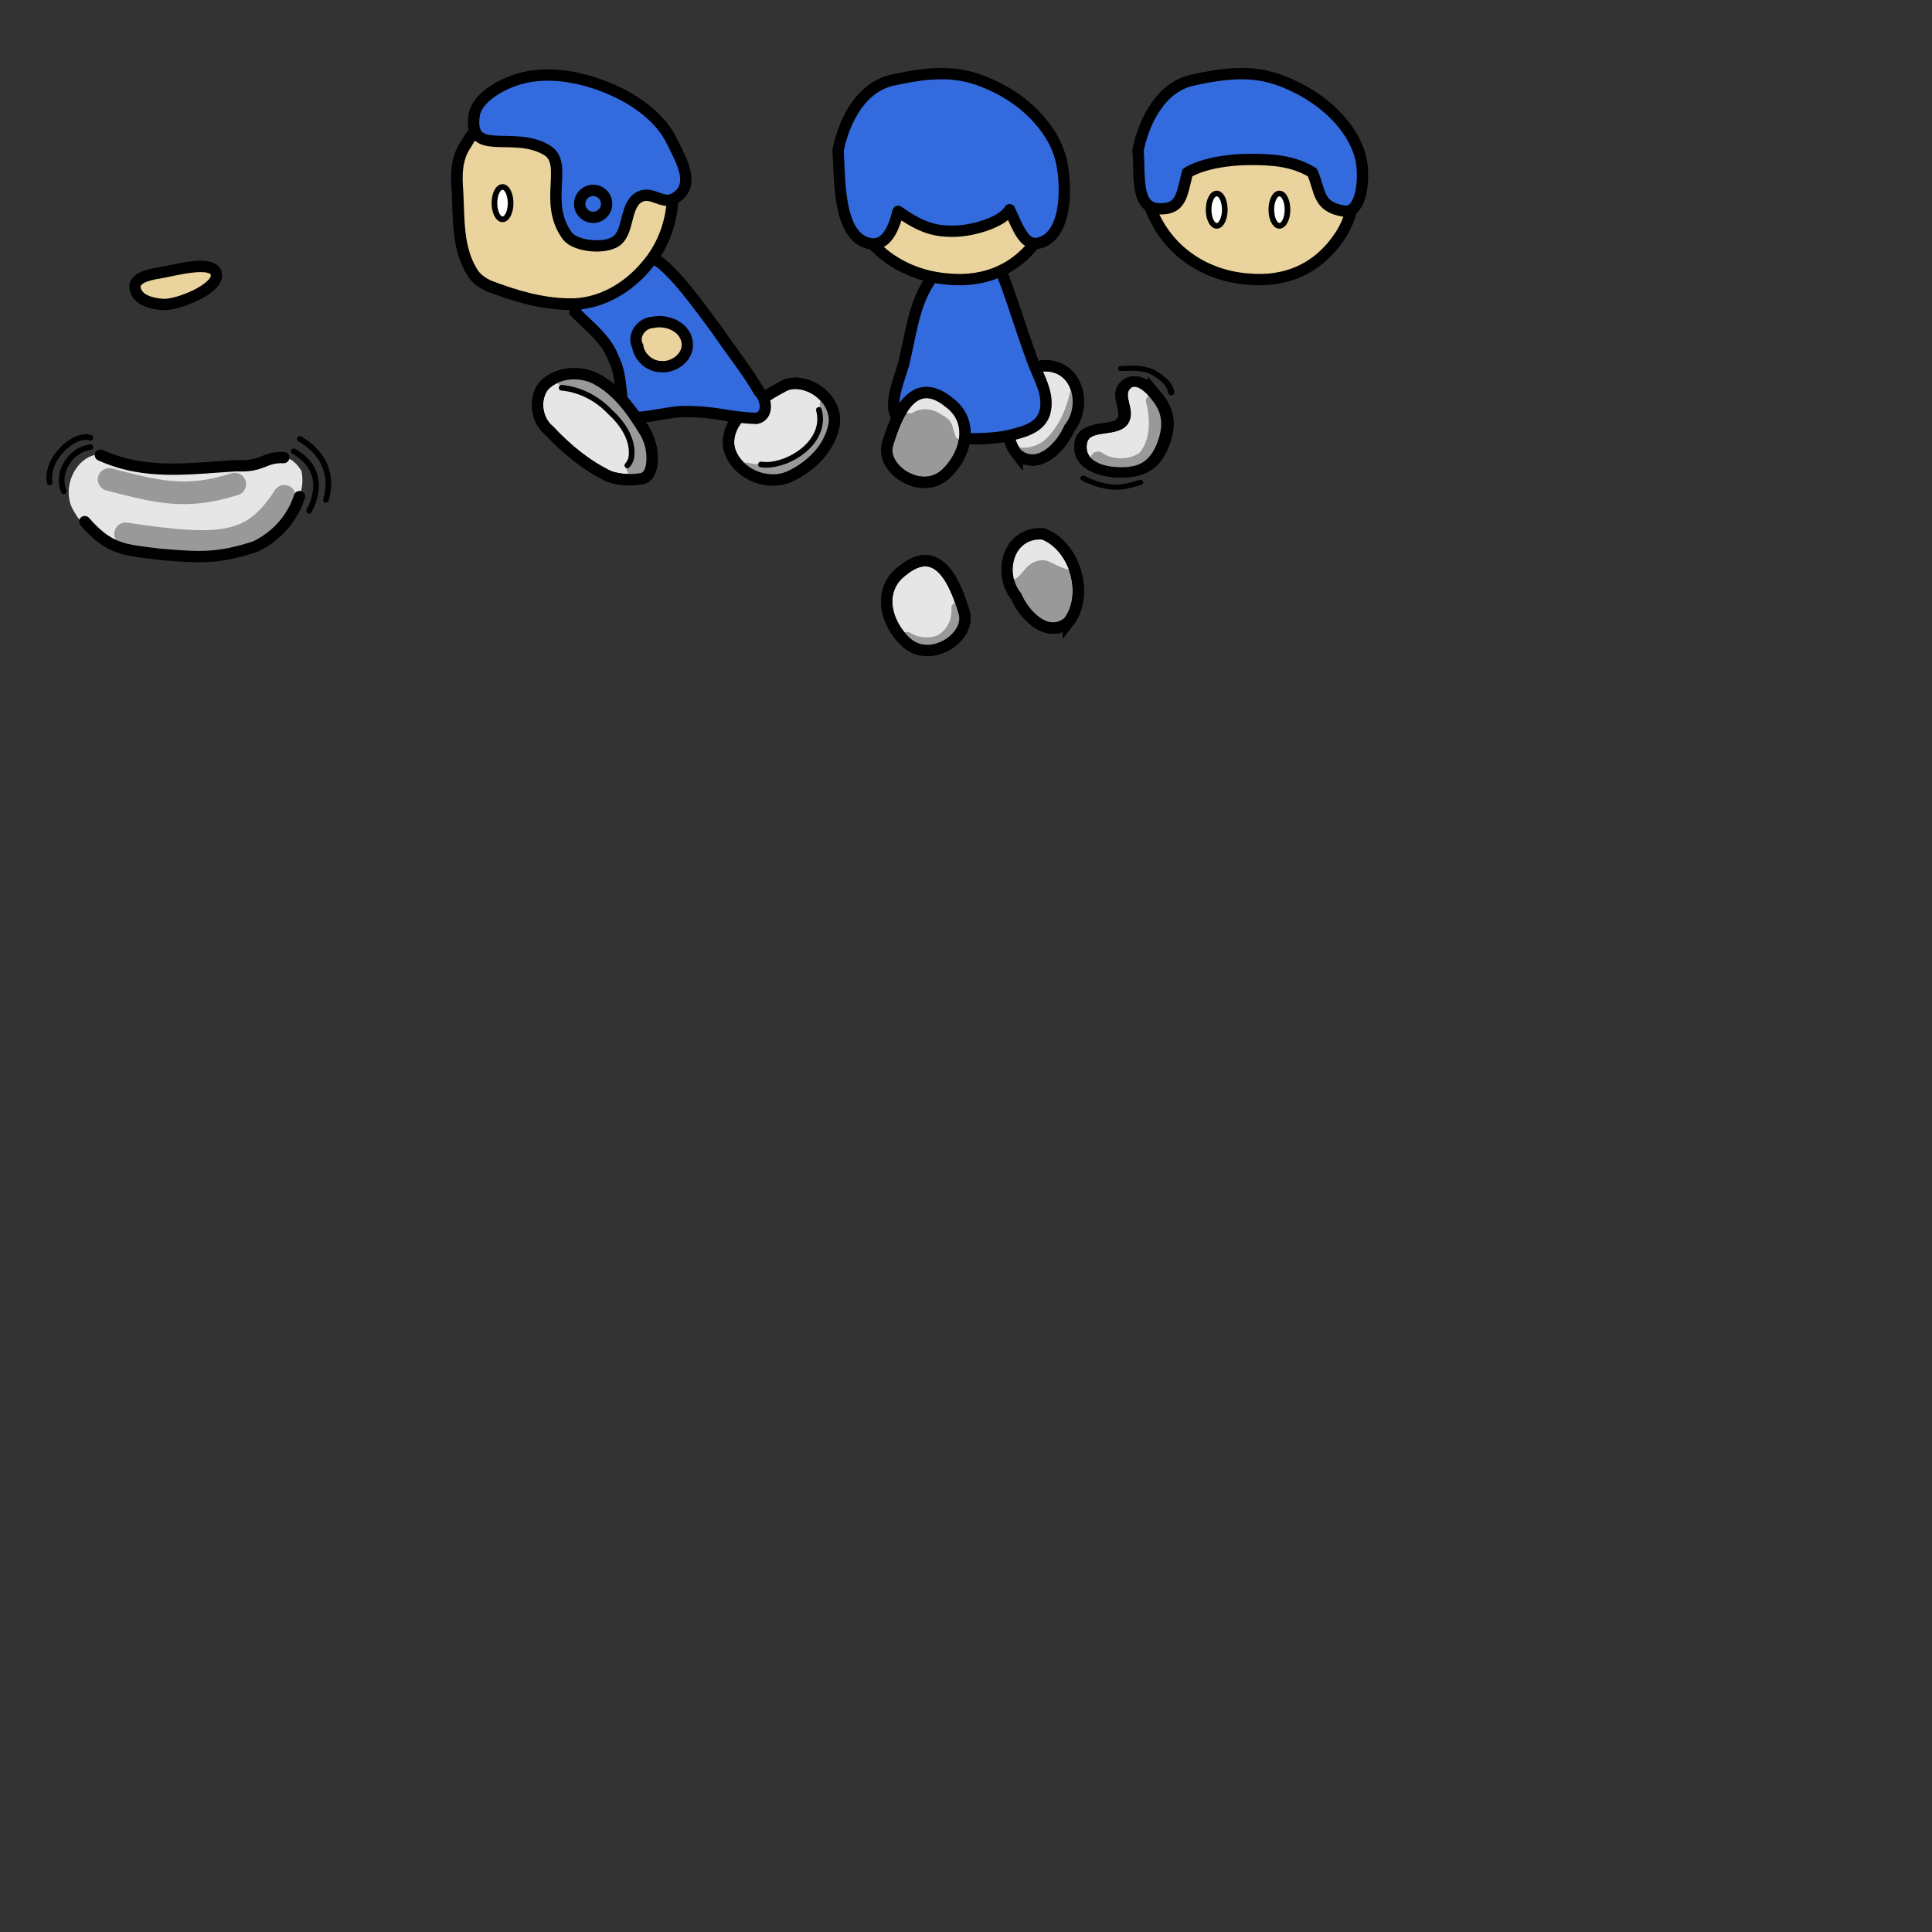 <?xml version="1.0" encoding="UTF-8" standalone="no"?>
<!-- Created with Inkscape (http://www.inkscape.org/) -->

<svg
   xmlns:dc="http://purl.org/dc/elements/1.1/"
   xmlns:cc="http://creativecommons.org/ns#"
   xmlns:rdf="http://www.w3.org/1999/02/22-rdf-syntax-ns#"
   xmlns:svg="http://www.w3.org/2000/svg"
   xmlns="http://www.w3.org/2000/svg"
   xmlns:sodipodi="http://sodipodi.sourceforge.net/DTD/sodipodi-0.dtd"
   xmlns:inkscape="http://www.inkscape.org/namespaces/inkscape"
   width="1024"
   height="1024"
   id="svg2"
   version="1.1"
   inkscape:version="0.48.5 r10040"
   sodipodi:docname="characterSource.svg">
  <rect width="100%" height="100%" fill="#333333" stroke="none"/>
  <defs
     id="defs4">
    <mask
       maskUnits="userSpaceOnUse"
       id="mask3072">
      <g
         id="g3074">
        <rect
           style="fill:#ffffff;fill-opacity:1;stroke:none"
           id="rect3076"
           width="163.342"
           height="81.317"
           x="11.314"
           y="313.004"
           transform="translate(344.286,-93.066)" />
        <path
           style="fill:none;stroke:#000000;stroke-width:3;stroke-linecap:round;stroke-linejoin:miter;stroke-miterlimit:4;stroke-opacity:1;stroke-dasharray:none"
           d="m 494.218,245.326 c -29.09,42.377 -95.751,30.101 -125.057,9.572"
           id="path3078"
           inkscape:connector-curvature="0"
           sodipodi:nodetypes="cc" />
        <path
           sodipodi:nodetypes="cc"
           style="fill:none;stroke:#000000;stroke-width:3;stroke-linecap:round;stroke-linejoin:miter;stroke-miterlimit:4;stroke-opacity:1;stroke-dasharray:none"
           d="m 493.611,238.957 c -42.022,26.827 -80.441,26.977 -121.521,-0.303"
           id="path3080"
           inkscape:connector-curvature="0" />
      </g>
    </mask>
    <mask
       maskUnits="userSpaceOnUse"
       id="mask4055">
      <g
         id="g4057"
         transform="matrix(1,0,0,1.205,19.25,-52.221)">
        <path
           inkscape:connector-curvature="0"
           id="path4059"
           d="m 585.484,284.091 c 3.568,-24.24 12.392,-60.299 -15.287,-73.668 -33.077,-11.468 -44.652,29.011 -44.199,53.653 -8.266,30.274 26.863,46.879 49.046,28.454 3.832,-2.336 7.357,-5.176 10.44,-8.439 z"
           style="fill:#ffffff;stroke:none" />
        <path
           inkscape:connector-curvature="0"
           id="path4061"
           d="m 567.506,239.558 c 4.664,8.8 3.537,16.414 -2.448,27.029 -5.919,8.166 -8.212,7.791 -17.743,6.304"
           style="fill:none;stroke:#000000;stroke-width:3;stroke-linecap:round;stroke-linejoin:miter;stroke-miterlimit:4;stroke-opacity:1;stroke-dasharray:none"
           sodipodi:nodetypes="ccc" />
      </g>
    </mask>
  </defs>
  <sodipodi:namedview
     id="base"
     pagecolor="#ffffff"
     bordercolor="#666666"
     borderopacity="1.0"
     inkscape:pageopacity="0.0"
     inkscape:pageshadow="2"
     inkscape:zoom="0.5"
     inkscape:cx="454.60158"
     inkscape:cy="911.11801"
     inkscape:document-units="px"
     inkscape:current-layer="layer1"
     showgrid="false"
     inkscape:window-width="1006"
     inkscape:window-height="703"
     inkscape:window-x="2"
     inkscape:window-y="30"
     inkscape:window-maximized="0" />
  <g
     inkscape:label="Layer 1"
     inkscape:groupmode="layer"
     id="layer1"
     transform="translate(0,-28.362)">
    <g
       id="f_foot_forward"
       inkscape:label="#g4249"
       inkscape:export-xdpi="90"
       inkscape:export-ydpi="90">
      <path
         inkscape:export-ydpi="90"
         inkscape:export-xdpi="90"
         inkscape:label="#path3910"
         inkscape:connector-curvature="0"
         id="f12412512"
         d="m 539.087,269.115 c -11.205,-14.29 -3.696,-40.458 13.443,-46.883 18.78,-1.111 23.954,21.076 14.186,33.167 -4.015,9.507 -16.221,22.848 -27.628,13.716 z"
         style="fill:#e6e6e6;fill-opacity:1;stroke:#000000;stroke-width:6;stroke-linecap:butt;stroke-linejoin:miter;stroke-miterlimit:4;stroke-opacity:1;stroke-dasharray:none" />
      <path
         inkscape:connector-curvature="0"
         id="path4203"
         d="m 569.928,237.422 c -2.152,9.778 -6.632,19.3 -13.985,26.239 -4.36,3.776 -10.343,5.593 -16.067,4.874"
         style="fill:none;stroke:#999999;stroke-width:6;stroke-linecap:round;stroke-linejoin:miter;stroke-opacity:1;stroke-miterlimit:4;stroke-dasharray:none" />
      <path
         style="fill:none;fill-opacity:1;stroke:#000000;stroke-width:6;stroke-linecap:butt;stroke-linejoin:miter;stroke-miterlimit:4;stroke-opacity:1;stroke-dasharray:none"
         d="m 539.087,269.115 c -11.205,-14.29 -3.696,-40.458 13.443,-46.883 18.78,-1.111 23.954,21.076 14.186,33.167 -4.015,9.507 -16.221,22.848 -27.628,13.716 z"
         id="path4247"
         inkscape:connector-curvature="0"
         inkscape:label="#path3910"
         inkscape:export-xdpi="90"
         inkscape:export-ydpi="90" />
    </g>
    <g
       id="f_foot_motion"
       transform="matrix(1,0,0,0.83,19.75,43.338)"
       mask="url(#mask4055)"
       inkscape:label="#g3973"
       inkscape:export-xdpi="90"
       inkscape:export-ydpi="90">
      <path
         sodipodi:nodetypes="zzzzzzz"
         inkscape:connector-curvature="0"
         id="path3934"
         d="m 591.899,233.013 c 4.67,6.765 10.025,15.179 5.25,31.432 -4.775,16.253 -13.323,19.671 -24.706,19.101 -11.383,-0.57 -21.197,-6.659 -19.328,-18.944 1.869,-12.285 17.6,-6.655 21.835,-13.261 4.235,-6.606 -3.12,-15.785 1.095,-22.382 4.215,-6.598 11.184,-2.71 15.854,4.055 z"
         style="fill:#e6e6e6;fill-opacity:1;stroke:#000000;stroke-width:6.586;stroke-linecap:butt;stroke-linejoin:miter;stroke-miterlimit:4;stroke-opacity:1;stroke-dasharray:none" />
      <path
         sodipodi:nodetypes="ccc"
         inkscape:connector-curvature="0"
         id="path3954"
         d="m 591.307,237.883 c 2.324,10.673 2.895,25.371 -4.09,35.532 -6.882,6.606 -18.925,6.273 -24.996,0.641"
         style="fill:none;stroke:#999999;stroke-width:7.445;stroke-linecap:round;stroke-linejoin:miter;stroke-miterlimit:4;stroke-opacity:1;stroke-dasharray:none" />
      <path
         style="fill:none;stroke:#000000;stroke-width:6.586;stroke-linecap:butt;stroke-linejoin:miter;stroke-miterlimit:4;stroke-opacity:1;stroke-dasharray:none"
         d="m 591.899,233.013 c 4.67,6.765 10.025,15.179 5.25,31.432 -4.775,16.253 -13.323,19.671 -24.706,19.101 -11.383,-0.57 -21.197,-6.659 -19.328,-18.944 1.869,-12.285 17.6,-6.655 21.835,-13.261 4.235,-6.606 -3.12,-15.785 1.095,-22.382 4.215,-6.598 11.184,-2.71 15.854,4.055 z"
         id="path3978"
         inkscape:connector-curvature="0"
         sodipodi:nodetypes="zzzzzzz" />
      <path
         style="fill:none;stroke:#000000;stroke-width:3.293;stroke-linecap:round;stroke-linejoin:miter;stroke-miterlimit:4;stroke-opacity:1;stroke-dasharray:none"
         d="m 574.5,217.341 c 6.52,-0.568 14.03,-0.626 19.145,4.108 3.619,2.818 6.958,6.514 7.371,11.285"
         id="path3982"
         inkscape:connector-curvature="0"
         sodipodi:nodetypes="ccc" />
      <path
         style="fill:none;stroke:#000000;stroke-width:3.293;stroke-linecap:round;stroke-linejoin:miter;stroke-miterlimit:4;stroke-opacity:1;stroke-dasharray:none"
         d="m 584.582,290.036 c -4.88,1.635 -9.806,3.614 -15.066,2.906 -5.316,-0.659 -10.599,-2.73 -15.055,-5.597"
         id="path3996"
         inkscape:connector-curvature="0"
         sodipodi:nodetypes="ccc" />
    </g>
    <path
       style="fill:#ead39c;fill-opacity:1;stroke:#000000;stroke-width:6;stroke-linecap:butt;stroke-linejoin:miter;stroke-miterlimit:4;stroke-opacity:1;stroke-dasharray:none"
       d="m 71.789,182.093 c -1.967,-5.957 6.265,-8.082 12.154,-8.983 7.48,-1.145 29.305,-7.617 30.756,0.497 1.403,7.846 -20.919,16.677 -28.266,16.125 -5.909,-0.444 -12.793,-2.034 -14.644,-7.639 z"
       id="hand_motion"
       inkscape:connector-curvature="0"
       sodipodi:nodetypes="sssss"
       inkscape:label="#path4064-2"
       inkscape:export-xdpi="90"
       inkscape:export-ydpi="90" />
    <g
       id="foot_back"
       transform="translate(165.8,8.6)"
       inkscape:label="#g4360"
       inkscape:export-xdpi="90"
       inkscape:export-ydpi="90">
      <path
         inkscape:connector-curvature="0"
         id="path3831"
         d="m 226.476,240.145 c -5.053,4.999 -7.885,12.995 -4.984,19.806 5.049,12.121 21.171,17.921 32.733,11.61 10.443,-5.239 19.658,-14.532 21.962,-26.314 1.608,-8.232 -3.965,-16.291 -11.106,-19.917 -4.836,-2.474 -11.059,-3.578 -15.977,-0.724 -7.826,4.153 -15.372,8.988 -21.984,14.91 l -0.329,0.316 -0.315,0.311 z"
         style="fill:#e6e6e6;fill-opacity:1;stroke:#000000;stroke-width:6;stroke-linecap:butt;stroke-linejoin:miter;stroke-miterlimit:4;stroke-opacity:1;stroke-dasharray:none" />
      <path
         sodipodi:nodetypes="ccccccccc"
         inkscape:connector-curvature="0"
         id="path4342"
         d="m 228.285,267.529 c 1.463,2.442 4.745,2.845 7.159,4.032 10.582,3.391 22.266,-0.735 30.355,-7.836 6.789,-4.729 12.566,-12.178 12.415,-20.808 -0.085,-3.738 -1.354,-8.832 -5.651,-9.564 -3.907,-7.242 -4.322,-0.101 -3.655,8.174 1.099,4.865 -1.391,9.862 -4.398,13.577 -6.595,7.538 -16.866,11.069 -26.998,10.855 -8.02,-0.312 -13.747,-3.457 -9.228,1.57 z"
         style="fill:#999999;fill-opacity:1;stroke:none" />
      <path
         style="fill:none;stroke:#000000;stroke-width:6;stroke-linecap:butt;stroke-linejoin:miter;stroke-miterlimit:4;stroke-opacity:1;stroke-dasharray:none"
         d="m 226.476,240.145 c -5.053,4.999 -7.885,12.995 -4.984,19.806 5.049,12.121 21.171,17.921 32.733,11.61 10.443,-5.239 19.658,-14.532 21.962,-26.314 1.608,-8.232 -3.965,-16.291 -11.106,-19.917 -4.836,-2.474 -11.059,-3.578 -15.977,-0.724 -7.826,4.153 -15.372,8.988 -21.984,14.91 l -0.329,0.316 -0.315,0.311 z"
         id="path4358"
         inkscape:connector-curvature="0" />
      <path
         inkscape:connector-curvature="0"
         id="path4309"
         d="m 268.214,237.005 c 4.185,15.142 -11.916,27.444 -25.503,29.012 -1.733,0.161 -3.484,0.14 -5.211,-0.083"
         style="fill:none;stroke:#000000;stroke-width:3;stroke-linecap:round;stroke-linejoin:miter;stroke-miterlimit:4;stroke-opacity:1;stroke-dasharray:none" />
    </g>
    <path
       style="fill:#336bde;fill-opacity:1;stroke:#000000;stroke-width:6;stroke-linecap:butt;stroke-linejoin:miter;stroke-miterlimit:4;stroke-opacity:1;stroke-dasharray:none"
       d="m 304.795,193.741 c 7.416,7.68 16.701,14.324 20.434,24.761 4.296,8.269 3.707,19.938 5.492,29.1 3.465,5.265 22.607,-1.499 33.097,-1.121 16.786,0.087 20.364,2.967 37.139,3.646 6.689,-1.418 5.305,-10.502 1.426,-14.21 -6.914,-11.905 -14.836,-21.436 -22.562,-32.876 -8.24,-11.017 -22.722,-31.621 -32.778,-37.448 -9.196,-4.337 -19.878,5.381 -28.04,11.29 -5.952,4.309 -12.382,6.334 -14.208,16.857 z"
       id="body"
       inkscape:connector-curvature="0"
       sodipodi:nodetypes="ccccccccac"
       inkscape:label="#path3810"
       inkscape:export-xdpi="90"
       inkscape:export-ydpi="90" />
    <g
       id="foot_front"
       transform="translate(161.529,-1.271)"
       inkscape:label="#g4366"
       inkscape:export-xdpi="90"
       inkscape:export-ydpi="90">
      <path
         inkscape:connector-curvature="0"
         id="path3829"
         d="m 180.758,259.194 c -6.914,-11.362 -14.901,-23.072 -27.159,-29.152 -8.69,-4.006 -20.161,-2.995 -26.96,4.119 -5.416,7.037 -3.912,18.171 2.95,23.719 9.09,9.752 19.597,18.428 31.657,24.234 5.811,2.045 12.236,2.235 18.23,1.029 3.989,-1.837 4.601,-6.787 4.627,-10.683 0.013,-4.609 -1.162,-9.209 -3.345,-13.265 z"
         style="fill:#e6e6e6;stroke:#000000;stroke-width:6;stroke-linecap:butt;stroke-linejoin:miter;stroke-miterlimit:4;stroke-opacity:1;stroke-dasharray:none" />
      <path
         inkscape:connector-curvature="0"
         id="path4324"
         d="m 131.429,231.112 c 15.398,-5.42 32.39,3.586 40.733,16.706 6.876,9.046 14.076,19.822 12.032,31.777 -3.556,9.39 -18.458,1.662 -12.658,-7.026 2.649,-6.739 0.344,-13.775 -4.411,-18.862 -6.41,-7.676 -14.538,-14.484 -24.461,-16.874 -3.995,-1.322 -8.065,-2.855 -11.235,-5.721 z"
         style="fill:#999999;stroke:none" />
      <path
         inkscape:connector-curvature="0"
         id="path4295"
         d="m 136.118,235.149 c 9.897,0.871 19.117,5.779 25.851,12.993 6.682,6.017 12.632,15.01 11.076,24.374 -0.37,1.409 -1.075,2.735 -2.077,3.796"
         style="fill:none;stroke:#000000;stroke-width:3;stroke-linecap:round;stroke-linejoin:miter;stroke-miterlimit:4;stroke-opacity:1;stroke-dasharray:none" />
      <path
         style="fill:none;stroke:#000000;stroke-width:6;stroke-linecap:butt;stroke-linejoin:miter;stroke-miterlimit:4;stroke-opacity:1;stroke-dasharray:none"
         d="m 180.758,259.194 c -6.914,-11.362 -14.901,-23.072 -27.159,-29.152 -8.69,-4.006 -20.161,-2.995 -26.96,4.119 -5.416,7.037 -3.912,18.171 2.95,23.719 9.09,9.752 19.597,18.428 31.657,24.234 5.811,2.045 12.236,2.235 18.23,1.029 3.989,-1.837 4.601,-6.787 4.627,-10.683 0.013,-4.609 -1.162,-9.209 -3.345,-13.265 z"
         id="path4340"
         inkscape:connector-curvature="0" />
    </g>
    <g
       id="head"
       transform="translate(159.117,-13.144)"
       inkscape:label="#g4372"
       inkscape:export-xdpi="90"
       inkscape:export-ydpi="90">
      <title
         id="title4769">head</title>
      <path
         inkscape:connector-curvature="0"
         id="path3768"
         d="m 91.672,186.6 c -8.536,-12.91 -7.533,-29.051 -8.324,-43.837 -0.728,-8.406 -0.606,-17.415 4.377,-24.638 8.386,-14.758 23.737,-25.571 40.804,-27.117 14.114,-1.511 28.538,1 41.753,6.016 9.489,3.601 17.569,10.777 21.587,20.182 9.497,20.686 7.116,46.978 -7.842,64.53 -10.125,12.493 -25.505,21.527 -41.937,20.966 -14.44,-0.242 -28.519,-4.447 -41.909,-9.56 -3.271,-1.495 -6.454,-3.52 -8.51,-6.543 z"
         style="fill:#ead39c;fill-opacity:1;stroke:#000000;stroke-width:6.158;stroke-linecap:butt;stroke-linejoin:miter;stroke-miterlimit:4;stroke-opacity:1;stroke-dasharray:none" />
      <path
         transform="translate(-325.269,-265.546)"
         d="m 436.786,414.714 c 0,4.734 -1.919,8.571 -4.286,8.571 -2.367,0 -4.286,-3.838 -4.286,-8.571 0,-4.734 1.919,-8.571 4.286,-8.571 2.367,0 4.286,3.838 4.286,8.571 z"
         sodipodi:ry="8.5714283"
         sodipodi:rx="4.2857141"
         sodipodi:cy="414.71429"
         sodipodi:cx="432.5"
         id="path3901"
         style="fill:#ffffff;fill-opacity:1;stroke:#000000;stroke-width:3;stroke-linecap:round;stroke-linejoin:round;stroke-miterlimit:4;stroke-opacity:1;stroke-dasharray:none;stroke-dashoffset:0"
         sodipodi:type="arc" />
      <path
         sodipodi:nodetypes="assssssaaa"
         inkscape:connector-curvature="0"
         id="path3903"
         d="m 115.957,83.357 c -9.813,2.874 -22.515,10.172 -23.776,19.383 -3.095,22.614 20.825,7.669 38.577,18.358 11.809,7.11 -2.243,27.637 10.807,45.403 4.273,5.817 21.601,7.579 27.136,1.792 5.637,-5.894 3.532,-19.038 11.701,-22.671 6.11,-2.718 11.798,4.374 17.647,1.216 12.441,-6.718 3.446,-21.062 -0.868,-30.139 -6.065,-12.763 -19.143,-22.033 -32.085,-27.708 -15.099,-6.621 -33.316,-10.267 -49.138,-5.633 z"
         style="fill:#336bde;fill-opacity:1;stroke:#000000;stroke-width:6;stroke-linecap:butt;stroke-linejoin:miter;stroke-miterlimit:4;stroke-opacity:1;stroke-dasharray:none" />
      <path
         transform="translate(-320.453,-270.163)"
         d="m 482.857,419.714 c 0,3.945 -3.198,7.143 -7.143,7.143 -3.945,0 -7.143,-3.198 -7.143,-7.143 0,-3.945 3.198,-7.143 7.143,-7.143 3.945,0 7.143,3.198 7.143,7.143 z"
         sodipodi:ry="7.1428571"
         sodipodi:rx="7.1428571"
         sodipodi:cy="419.71429"
         sodipodi:cx="475.71429"
         id="path3959"
         style="fill:#336bde;fill-opacity:1;stroke:#000000;stroke-width:6;stroke-linecap:round;stroke-linejoin:round;stroke-miterlimit:4;stroke-opacity:1;stroke-dasharray:none;stroke-dashoffset:0"
         sodipodi:type="arc" />
    </g>
    <g
       id="feet_motion"
       transform="translate(-334.386,37.99)"
       inkscape:label="#g4757"
       inkscape:export-xdpi="90"
       inkscape:export-ydpi="90">
      <g
         id="g3024"
         mask="url(#mask3072)">
        <path
           style="fill:#e6e6e6;fill-opacity:1;stroke:none"
           d="m 393.16,231.854 c -16.42,-5.194 -27.828,16.183 -19.665,29.426 10.375,17.981 26.354,20.52 45.961,22.915 20.915,1.76 30.616,2.345 50.504,-4.207 12.52,-6.27 27.78,-24.363 24.183,-40.036 -9.421,-15.27 -20.151,-1.97 -34.473,-2.752 -25.527,1.517 -42.679,5.453 -66.509,-5.347 z"
           id="path4162"
           inkscape:connector-curvature="0"
           sodipodi:nodetypes="ccccccc" />
        <path
           sodipodi:nodetypes="cc"
           inkscape:connector-curvature="0"
           id="path4378"
           d="m 485.108,253.429 c -16.68,25.822 -31.996,27.702 -84.139,19.907"
           style="fill:none;stroke:#999999;stroke-width:12;stroke-linecap:round;stroke-linejoin:miter;stroke-miterlimit:4;stroke-opacity:1;stroke-dasharray:none" />
        <path
           inkscape:connector-curvature="0"
           id="path4380"
           d="m 458.823,246.975 c -25.684,8.137 -40.459,4.318 -66.588,-2.475"
           style="fill:none;stroke:#999999;stroke-width:12;stroke-linecap:round;stroke-linejoin:miter;stroke-miterlimit:4;stroke-opacity:1;stroke-dasharray:none"
           sodipodi:nodetypes="cc" />
        <path
           sodipodi:nodetypes="ccccccc"
           inkscape:connector-curvature="0"
           id="path4382"
           d="m 379.303,266.836 c 13.153,14.95 20.546,14.964 40.153,17.359 20.915,1.76 30.616,2.345 50.504,-4.207 12.52,-6.27 19.699,-16.029 23.172,-26.399 m -8.334,-20.708 c -10.936,-0.371 -10.807,5.102 -25.129,4.319 -25.527,1.517 -48.235,5.201 -72.065,-5.6"
           style="fill:none;stroke:#000000;stroke-width:6;stroke-linecap:round;stroke-linejoin:miter;stroke-miterlimit:4;stroke-opacity:1;stroke-dasharray:none" />
      </g>
      <path
         sodipodi:nodetypes="cc"
         inkscape:connector-curvature="0"
         id="path4506"
         d="m 382.321,227.362 c -10.473,1.323 -18.388,13.408 -14.107,23.393"
         style="fill:none;stroke:#000000;stroke-width:3;stroke-linecap:round;stroke-linejoin:miter;stroke-miterlimit:4;stroke-opacity:1;stroke-dasharray:none" />
      <path
         sodipodi:nodetypes="cc"
         inkscape:connector-curvature="0"
         id="path4508"
         d="m 382.321,222.362 c -8.897,-2.817 -23.973,11.611 -21.607,23.75"
         style="fill:none;stroke:#000000;stroke-width:3;stroke-linecap:round;stroke-linejoin:miter;stroke-miterlimit:4;stroke-opacity:1;stroke-dasharray:none" />
      <path
         sodipodi:nodetypes="cc"
         inkscape:connector-curvature="0"
         id="path4607"
         d="m 490.137,229.586 c 11.755,6.688 15.257,17.797 8.077,31.526"
         style="fill:none;stroke:#000000;stroke-width:3;stroke-linecap:round;stroke-linejoin:miter;stroke-miterlimit:4;stroke-opacity:1;stroke-dasharray:none" />
      <path
         sodipodi:nodetypes="cc"
         inkscape:connector-curvature="0"
         id="path4611"
         d="m 493.242,223.023 c 11.479,6.459 18.169,17.821 13.871,32.334"
         style="fill:none;stroke:#000000;stroke-width:3;stroke-linecap:round;stroke-linejoin:miter;stroke-miterlimit:4;stroke-opacity:1;stroke-dasharray:none" />
    </g>
    <path
       style="fill:#336bde;fill-opacity:1;stroke:#000000;stroke-width:6;stroke-linecap:butt;stroke-linejoin:miter;stroke-miterlimit:4;stroke-opacity:1;stroke-dasharray:none"
       d="m 498.482,170.6 c -13.076,12.258 -14.962,30.948 -18.772,47.473 -1.758,8.522 -6.135,16.572 -6.035,25.392 -0.122,7.668 6.946,12.18 13.562,13.884 14.829,3.615 30.451,4.712 45.566,2.288 7.697,-1.879 17.989,-3.578 20.858,-12.175 3.08,-10.496 -3.879,-19.912 -6.967,-29.493 -6.133,-16.661 -10.992,-33.785 -17.805,-50.197 -10.135,0.943 -20.27,1.886 -30.406,2.828 z"
       id="f_body"
       inkscape:connector-curvature="0"
       inkscape:label="#path3873"
       inkscape:export-xdpi="90"
       inkscape:export-ydpi="90" />
    <g
       id="f_head"
       inkscape:label="#g4063"
       inkscape:export-xdpi="90"
       inkscape:export-ydpi="90">
      <path
         sodipodi:nodetypes="ccccccc"
         inkscape:connector-curvature="0"
         id="path3082"
         d="m 550.542,96.419 c -13.493,-16.741 -30.59,-24.593 -51.624,-24.932 -17.407,-0.256 -32.822,5.572 -43.316,20.285 -9.525,13.589 -10.32,32.027 -4.639,47.3 8.571,22.153 28.45,35.381 51.366,37.195 20.274,1.967 37.609,-5.583 49.088,-23.169 11.205,-17.022 9.66,-43.236 -0.876,-56.678 z"
         style="fill:#ead39c;fill-opacity:1;stroke:#000000;stroke-width:6;stroke-linecap:butt;stroke-linejoin:miter;stroke-miterlimit:4;stroke-opacity:1;stroke-dasharray:none" />
      <path
         sodipodi:nodetypes="caccaaacac"
         inkscape:connector-curvature="0"
         id="path3892"
         d="m 476,140.362 c -3.012,12.276 -7.72,18.575 -15.176,17.053 -17.031,-3.475 -15.596,-35.127 -16.632,-49.423 3.276,-16.025 12.538,-34.403 30.293,-37.461 25.755,-5.672 38.91,-3.495 55.368,5.023 14.927,7.725 29.1,21.953 32.717,38.367 3.225,14.632 2.531,40.004 -12.086,43.292 -7.625,1.715 -10.959,-8.094 -15.368,-17.707 -3.409,6.387 -18.991,11.283 -29.55,11.418 C 495.102,151.059 487.976,148.804 476,140.362 z"
         style="fill:#336bde;stroke:#000000;stroke-width:6;stroke-linecap:butt;stroke-linejoin:round;stroke-opacity:1;fill-opacity:1;stroke-miterlimit:4;stroke-dasharray:none" />
    </g>
    <path
       style="fill:#ead39c;fill-opacity:1;stroke:#000000;stroke-width:6;stroke-linecap:butt;stroke-linejoin:miter;stroke-miterlimit:4;stroke-opacity:1;stroke-dasharray:none"
       d="m 337.96,211.818 c -2.875,-5.576 1.921,-12.216 7.868,-12.554 7.374,-1.7 16.88,1.974 18.338,10.086 1.395,7.847 -6.735,14.096 -14.063,13.322 -5.922,-0.222 -11.251,-5.018 -12.144,-10.853 z"
       id="hand"
       inkscape:connector-curvature="0"
       inkscape:label="#path4064"
       inkscape:export-xdpi="90"
       inkscape:export-ydpi="90" />
    <g
       id="b_foot_forward"
       inkscape:label="#g4259"
       inkscape:export-xdpi="90"
       inkscape:export-ydpi="90">
      <path
         style="fill:#999999;fill-opacity:1;stroke:#000000;stroke-width:6;stroke-linecap:butt;stroke-linejoin:miter;stroke-miterlimit:4;stroke-opacity:1;stroke-dasharray:none"
         d="m 566.246,358.211 c 11.205,-14.29 3.696,-40.458 -13.443,-46.883 -18.78,-1.111 -23.954,21.076 -14.186,33.167 4.015,9.507 16.221,22.848 27.628,13.716 z"
         id="path4067"
         inkscape:connector-curvature="0"
         inkscape:label="#path3910"
         inkscape:export-xdpi="90"
         inkscape:export-ydpi="90" />
      <path
         sodipodi:nodetypes="ccccccczcc"
         inkscape:connector-curvature="0"
         id="path4106"
         d="m 536.446,319.472 c 1.203,-2.237 3.563,-3.468 5.078,-5.45 2.501,-1.792 5.722,-1.091 8.549,-0.769 3.597,-0.057 7.385,1.373 9.457,4.433 2.354,2.67 4.496,5.532 6.903,8.149 0.961,1.249 3.21,2.956 1.717,4.612 -4.549,-0.105 -9.858,-3.603 -12.659,-4.646 -4.28,-1.612 -9.743,0.826 -12.521,4.639 -2.779,3.813 -9.123,9.083 -8.59,2.904 -0.189,-4.678 -0.248,-9.642 2.066,-13.871 z"
         style="fill:#e6e6e6;fill-opacity:1;stroke:none" />
      <path
         inkscape:export-ydpi="90"
         inkscape:export-xdpi="90"
         inkscape:label="#path3910"
         inkscape:connector-curvature="0"
         id="path4102"
         d="m 566.246,358.211 c 11.205,-14.29 3.696,-40.458 -13.443,-46.883 -18.78,-1.111 -23.954,21.076 -14.186,33.167 4.015,9.507 16.221,22.848 27.628,13.716 z"
         style="fill:none;fill-opacity:1;stroke:#000000;stroke-width:6;stroke-linecap:butt;stroke-linejoin:miter;stroke-miterlimit:4;stroke-opacity:1;stroke-dasharray:none" />
    </g>
    <g
       id="b_foot_back"
       inkscape:label="#g4264"
       inkscape:export-xdpi="90"
       inkscape:export-ydpi="90">
      <path
         style="fill:#e6e6e6;fill-opacity:1;stroke:#000000;stroke-width:6;stroke-linecap:butt;stroke-linejoin:miter;stroke-miterlimit:4;stroke-opacity:1;stroke-dasharray:none"
         d="m 510.973,352.854 c -3.959,-13.17 -12.853,-38.255 -32.63,-22.038 -13.518,10.035 -9.015,27.941 1.889,37.923 12.911,11.846 34.7,-2.715 30.741,-15.885 z"
         id="path4069"
         inkscape:connector-curvature="0"
         sodipodi:nodetypes="zccz"
         inkscape:label="#path3908"
         inkscape:export-xdpi="90"
         inkscape:export-ydpi="90" />
      <path
         sodipodi:nodetypes="czc"
         inkscape:connector-curvature="0"
         id="path4140"
         d="m 507.25,350.612 c 0.761,8.485 -4.776,15.608 -9.816,17.504 -5.04,1.896 -12.076,1.225 -16.434,-1.752"
         style="fill:none;stroke:#999999;stroke-width:6;stroke-linecap:round;stroke-linejoin:miter;stroke-opacity:1;stroke-miterlimit:4;stroke-dasharray:none" />
      <path
         inkscape:export-ydpi="90"
         inkscape:export-xdpi="90"
         inkscape:label="#path3908"
         sodipodi:nodetypes="zccz"
         inkscape:connector-curvature="0"
         id="path4157"
         d="m 510.973,352.854 c -3.959,-13.17 -12.853,-38.255 -32.63,-22.038 -13.518,10.035 -9.015,27.941 1.889,37.923 12.911,11.846 34.7,-2.715 30.741,-15.885 z"
         style="fill:none;fill-opacity:1;stroke:#000000;stroke-width:6;stroke-linecap:butt;stroke-linejoin:miter;stroke-miterlimit:4;stroke-opacity:1;stroke-dasharray:none" />
    </g>
    <g
       id="f_foot_back"
       inkscape:label="#g4254"
       inkscape:export-xdpi="90"
       inkscape:export-ydpi="90">
      <path
         inkscape:export-ydpi="90"
         inkscape:export-xdpi="90"
         inkscape:label="#path3908"
         sodipodi:nodetypes="zccz"
         inkscape:connector-curvature="0"
         id="f12351395"
         d="m 470.449,263.759 c 3.959,-13.17 12.853,-38.255 32.63,-22.038 13.518,10.035 9.015,27.941 -1.889,37.923 -12.911,11.846 -34.7,-2.715 -30.741,-15.885 z"
         style="fill:#999999;fill-opacity:1;stroke:#000000;stroke-width:6;stroke-linecap:butt;stroke-linejoin:miter;stroke-miterlimit:4;stroke-opacity:1;stroke-dasharray:none" />
      <path
         sodipodi:nodetypes="ccc"
         inkscape:connector-curvature="0"
         id="path4161"
         d="m 482.247,244.493 c 5.058,-3.159 11.799,-2.845 16.846,0.172 8.525,4.745 7.85,6.541 10.024,13.616"
         style="fill:none;stroke:#e6e6e6;stroke-width:6;stroke-linecap:round;stroke-linejoin:miter;stroke-miterlimit:4;stroke-opacity:1;stroke-dasharray:none" />
      <path
         style="fill:none;fill-opacity:1;stroke:#000000;stroke-width:6;stroke-linecap:butt;stroke-linejoin:miter;stroke-miterlimit:4;stroke-opacity:1;stroke-dasharray:none"
         d="m 470.449,263.759 c 3.959,-13.17 12.853,-38.255 32.63,-22.038 13.518,10.035 9.015,27.941 -1.889,37.923 -12.911,11.846 -34.7,-2.715 -30.741,-15.885 z"
         id="path4172"
         inkscape:connector-curvature="0"
         sodipodi:nodetypes="zccz"
         inkscape:label="#path3908"
         inkscape:export-xdpi="90"
         inkscape:export-ydpi="90" />
    </g>
    <g
       inkscape:export-ydpi="90"
       inkscape:export-xdpi="90"
       inkscape:label="#g4063"
       id="b_head"
       transform="translate(159,0)">
      <path
         style="fill:#ead39c;fill-opacity:1;stroke:#000000;stroke-width:6;stroke-linecap:butt;stroke-linejoin:miter;stroke-miterlimit:4;stroke-opacity:1;stroke-dasharray:none"
         d="m 550.542,96.419 c -13.493,-16.741 -30.59,-24.593 -51.624,-24.932 -17.407,-0.256 -32.822,5.572 -43.316,20.285 -9.525,13.589 -10.32,32.027 -4.639,47.3 8.571,22.153 28.45,35.381 51.366,37.195 20.274,1.967 37.609,-5.583 49.088,-23.169 11.205,-17.022 9.66,-43.236 -0.876,-56.678 z"
         id="path4271"
         inkscape:connector-curvature="0"
         sodipodi:nodetypes="ccccccc" />
      <path
         style="fill:#336bde;fill-opacity:1;stroke:#000000;stroke-width:6;stroke-linecap:butt;stroke-linejoin:round;stroke-miterlimit:4;stroke-opacity:1;stroke-dasharray:none"
         d="m 470.343,119.856 c -3.012,12.276 -3.338,19.633 -15.176,19.175 -12.344,-0.478 -9.939,-16.743 -10.975,-31.038 3.276,-16.025 12.538,-34.403 30.293,-37.461 25.755,-5.672 38.91,-3.495 55.368,5.023 14.927,7.725 29.643,21.843 32.717,38.367 1.701,9.144 0.184,27.8 -9.258,26.322 -14.308,-2.239 -12.374,-10.922 -16.782,-20.535 -10.48,-6.34 -21.933,-6.869 -33.085,-6.845 -11.152,0.024 -24.662,2.001 -33.102,6.994 z"
         id="path4273"
         inkscape:connector-curvature="0"
         sodipodi:nodetypes="csccaasczc" />
      <path
         transform="translate(53.381,-275.227)"
         d="m 436.786,414.714 c 0,4.734 -1.919,8.571 -4.286,8.571 -2.367,0 -4.286,-3.838 -4.286,-8.571 0,-4.734 1.919,-8.571 4.286,-8.571 2.367,0 4.286,3.838 4.286,8.571 z"
         sodipodi:ry="8.5714283"
         sodipodi:rx="4.2857141"
         sodipodi:cy="414.71429"
         sodipodi:cx="432.5"
         id="path3901-1"
         style="fill:#ffffff;fill-opacity:1;stroke:#000000;stroke-width:3;stroke-linecap:round;stroke-linejoin:round;stroke-miterlimit:4;stroke-opacity:1;stroke-dasharray:none;stroke-dashoffset:0"
         sodipodi:type="arc" />
      <path
         sodipodi:type="arc"
         style="fill:#ffffff;fill-opacity:1;stroke:#000000;stroke-width:3;stroke-linecap:round;stroke-linejoin:round;stroke-miterlimit:4;stroke-opacity:1;stroke-dasharray:none;stroke-dashoffset:0"
         id="path4293"
         sodipodi:cx="432.5"
         sodipodi:cy="414.71429"
         sodipodi:rx="4.2857141"
         sodipodi:ry="8.5714283"
         d="m 436.786,414.714 c 0,4.734 -1.919,8.571 -4.286,8.571 -2.367,0 -4.286,-3.838 -4.286,-8.571 0,-4.734 1.919,-8.571 4.286,-8.571 2.367,0 4.286,3.838 4.286,8.571 z"
         transform="translate(86.615,-275.227)" />
    </g>
  </g>
</svg>
